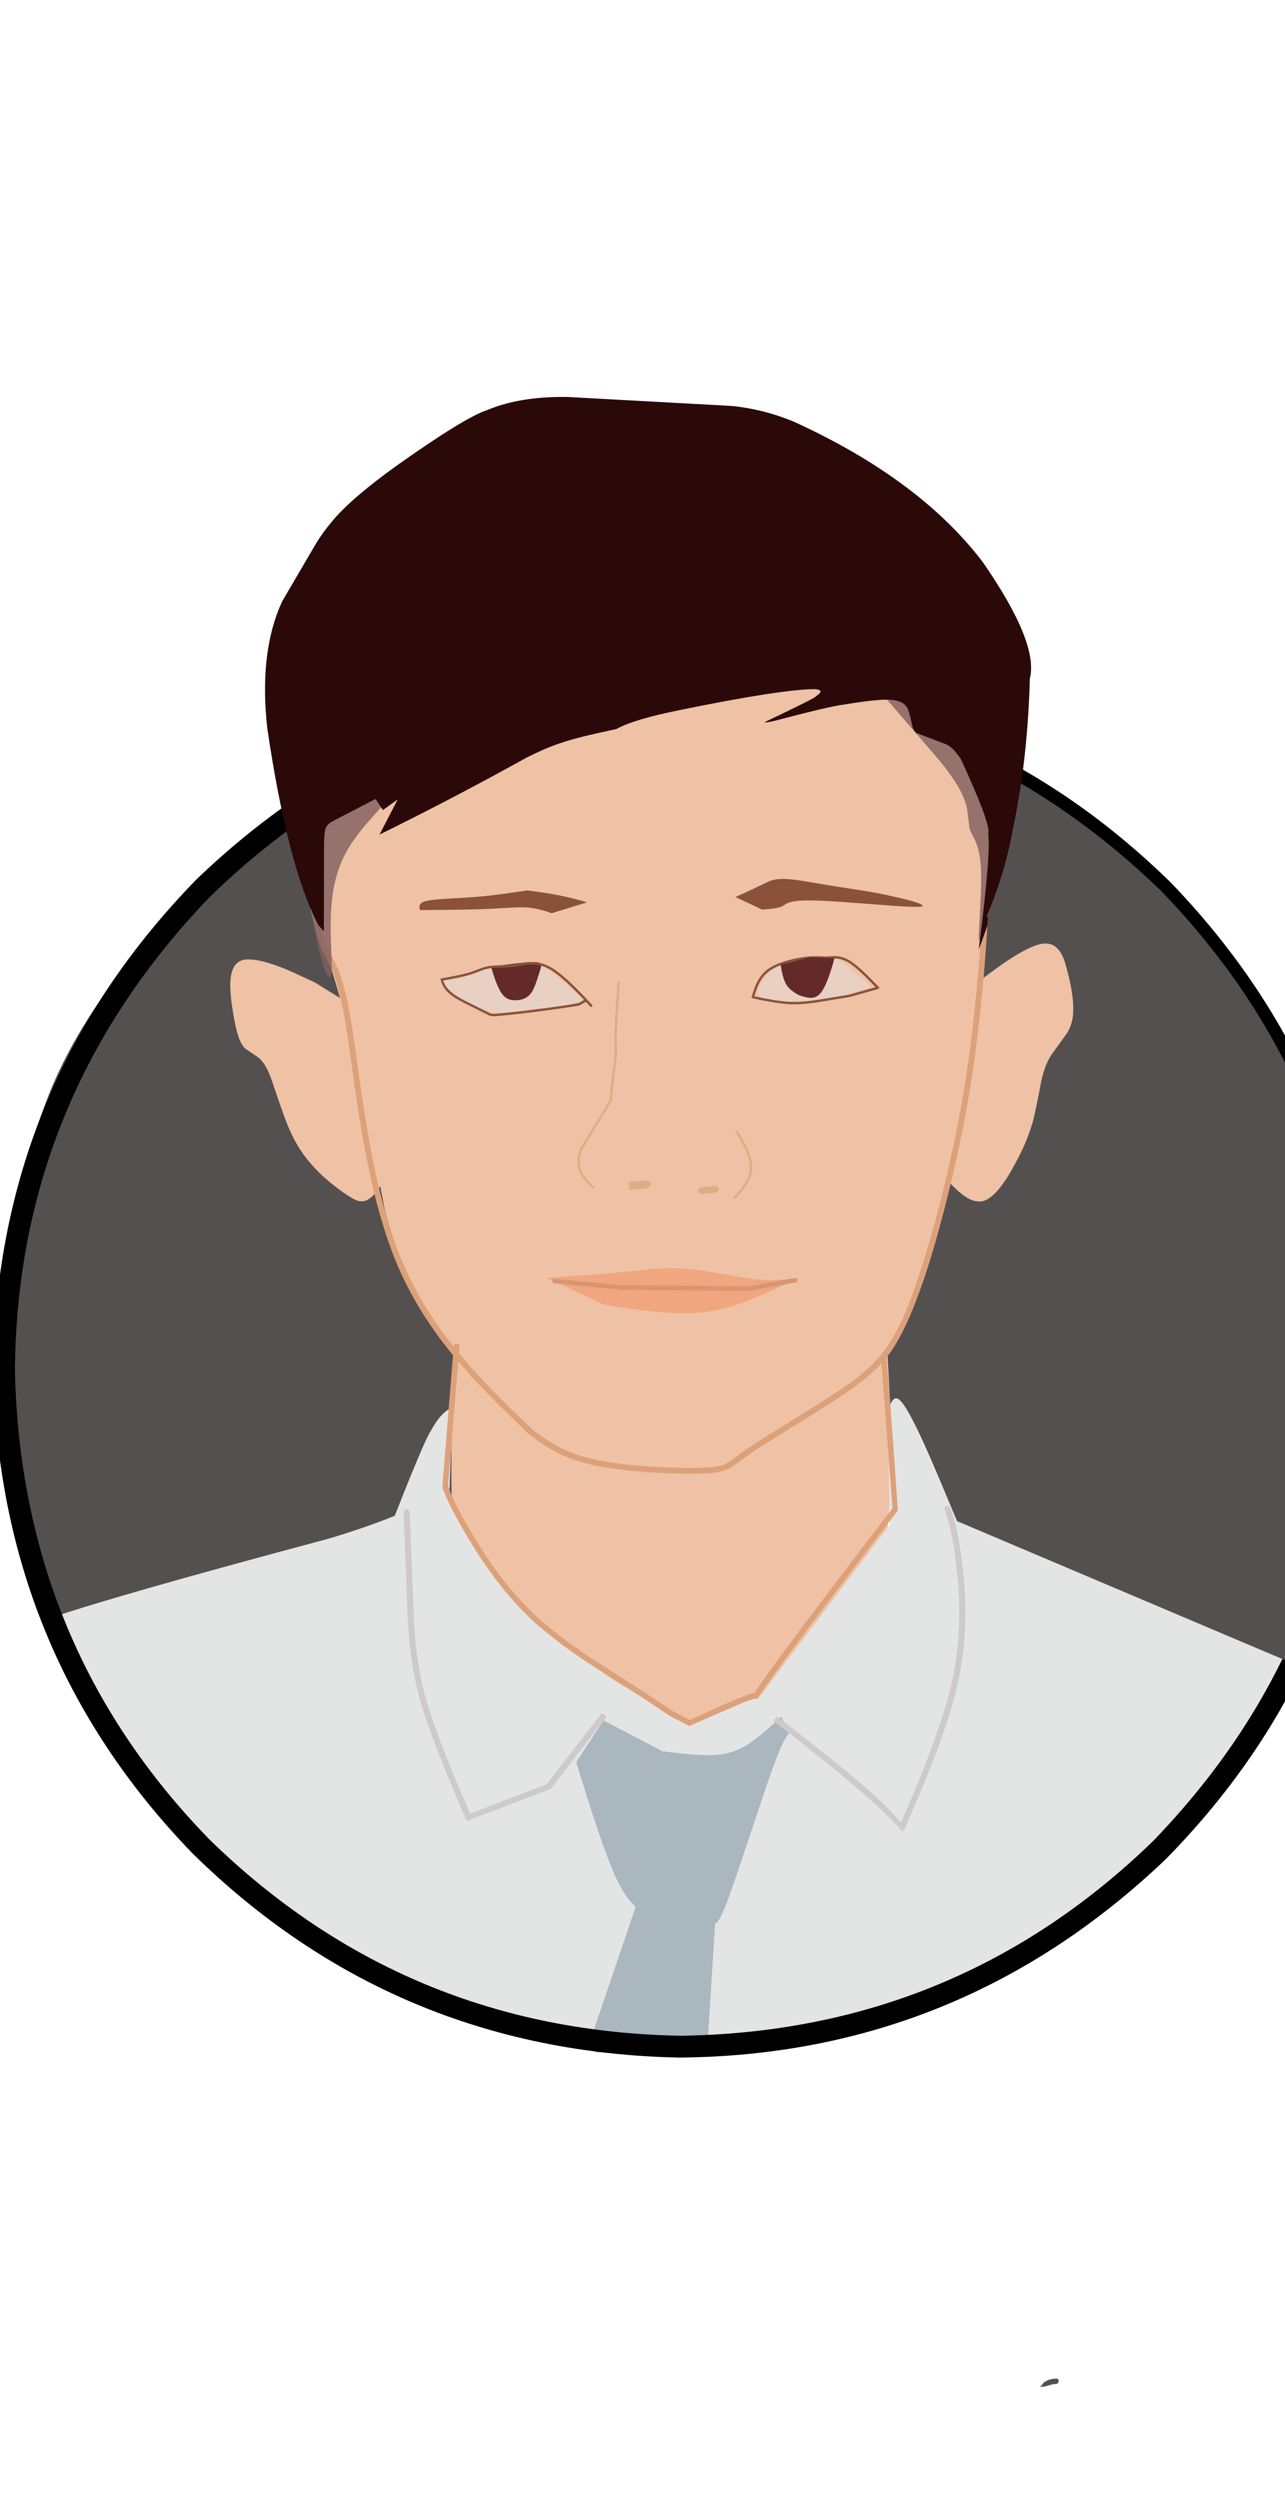 <?xml version="1.0" encoding="utf-8"?>
<svg xmlns="http://www.w3.org/2000/svg" xmlns:xlink="http://www.w3.org/1999/xlink" version= "1.1" width="600px" height="1167px" viewBox="0 0 600 1167">
<g id="layer1">
<g style="fill:rgb(84,80,80); fill-opacity:1.0; stroke-linejoin: miter">
<path d="M171.324,349.846Q55.893,430.383,23.543,509.042Q-15.168,605.38,13.005,724.145Q27.603,776.427,49.396,787.452Q56.729,790.723,65.022,787.043Q67.762,787.073,92.337,768.012Q97.869,764.534,102.771,764.33Q107.156,764.236,112.258,767.142Q135.383,784.27,137.333,783.971Q145.062,787.294,151.975,785.614Q164.263,782.664,181.618,763.559Q186.789,759.71,234.789,695.259Q245.315,682.247,257.753,670.096L171.337,349.894"/>
</g>
<g style="fill:rgb(239,194,165); fill-opacity:1.0; stroke-linejoin: miter">
<path d="M405.324,540.181L214.114,604.209Q210.199,680.762,210.813,679.057Q210.503,707.977,212.378,728.411Q215.644,756.59,233.213,780.946Q258.826,815.268,290.461,836.399Q330.286,859.295,372.584,823.4Q406.437,785.463,413.761,719.032Q420.93,665.828,405.337,540.292"/>
</g>
<g style="fill:rgb(227,229,229); fill-opacity:1.0; stroke-linejoin: miter">
<path d="M418.281,652.684Q415.94,652.659,414.511,660.499L415.455,711.689L355.362,791.092L322.061,804.234L321.187,804.417L286.406,784.275L256.231,762.215L229.4,733.017L209.626,701.098L211.367,656.97Q206.075,658.665,200.868,668.405Q197.909,672.963,184.323,707.487Q170.486,713.113,153.528,718.148Q52.027,745.285,22.698,755.529Q46.901,812.319,68.62,838.581Q89.201,865.318,144.488,907.393L238.032,948.3Q294.551,954.019,330.043,953.987Q411.807,956.792,476.332,912.236Q569.331,849.24,602.002,775.733L447.466,710.384L426.685,663.918Q421.161,652.713,418.295,652.684"/>
</g>
<g style="fill:rgb(170,183,191); fill-opacity:1.0; stroke-linejoin: miter">
<path d="M364.712,801.335Q352.741,812.518,346.956,815.473Q340.561,819.083,331.817,819.193Q325.109,819.423,309.372,817.404L281.797,803.018L269.054,822.463Q279.521,856.88,285.534,871.664Q290.611,884.331,296.771,890.071L276.24,950.517L278.006,957.941L330.129,958.092L333.902,897.742Q335.869,897.707,340.09,886.062Q340.172,886.69,357.892,833.53Q360.903,824.764,362.799,819.974Q366.464,810.518,368.941,808.666L364.755,801.409"/>
</g>
<g style="fill:rgb(0,0,0); fill-opacity:1.0; stroke-linejoin: miter">
<path d="M318.748,327.194Q447.277,329.307,538.918,418.584Q628.463,511.056,629.968,639.651Q628.253,766.318,538.423,859.299Q446.684,948.299,318.023,950.194Q189.498,948.011,97.909,858.694Q9.395,767.924,6.969,638.851Q8.237,512.189,97.674,418.931Q189.016,329.618,317.646,327.196 M318.757,317.008Q187.664,318.51,91.896,410.304Q-1.064,505.464,-3.217,637.94Q-1.149,770.923,89.81,864.996Q184.003,957.65,317.059,960.378Q448.164,959.342,544.293,867.825Q637.597,772.917,640.151,640.435Q638.95,507.933,546.923,412.186Q452.632,319.606,319.568,317.009"/>
</g>
<g style="fill:rgb(239,194,165); fill-opacity:1.0; stroke-linejoin: miter">
<path d="M368.252,291.831Q332.645,289.299,230.781,327.419L169.272,351.176Q161.381,354.337,155.032,357.777Q135.967,368.433,135.4,378.888Q134.307,387.278,137.02,398.638Q158.462,461.311,161.527,476.638L168.594,507.215L179.734,564.972Q187.442,593.56,197.052,609.286Q209.296,630.676,246.375,666.117Q270.638,681.833,276.544,682.43Q294.263,684.513,319.204,685.607Q335.732,685.647,343.935,681.91L391.775,653.921Q409.973,641.381,420.717,616.737Q430.179,596.597,447.382,538.064L458.114,442.526Q461.899,414.637,472.429,362.167Q426.278,291.23,369.531,291.833"/>
</g>
<g style="fill:rgb(239,194,165); fill-opacity:1.0; stroke-linejoin: miter">
<path d="M488.18,440.432Q479.685,440.098,453.937,460.62L429.377,534.555Q440.942,550,446.291,554.874Q452.527,560.838,456.95,560.738Q464.713,561.51,475.451,540.36Q479.579,532.4,481.76,525.07Q482.663,523.147,486.357,503.816Q487.198,500.218,488.327,497.343Q489.331,494.761,491.115,492.034L498.211,482.22Q499.7,479.796,500.409,477.073Q502.813,468.37,497.244,449.178Q494.365,440.258,488.182,440.432"/>
</g>
<g style="fill:rgb(239,194,165); fill-opacity:1.0; stroke-linejoin: miter">
<path d="M116.276,447.833Q108.679,447.434,107.683,456.831Q107.103,461.726,108.55,470.92Q110.301,482.242,112.277,486.187Q113.308,488.326,114.384,489.345L120.813,493.699Q122.792,495.472,124.195,498.017Q125.275,499.883,126.643,503.499Q133.448,523.826,135.222,527.288Q138.284,534.398,142.619,540.067Q147.963,547.097,155.752,553.192Q166.021,561.269,168.856,560.666Q173.115,560.862,177.879,553.151Q183.78,543.854,192.709,523.702Q198.872,507.739,193.383,496.038Q188.366,483.654,161.425,467.508L147.013,458.567L136.922,453.876Q123.405,447.899,116.399,447.834"/>
</g>
<g style="fill:rgb(221,161,122); fill-opacity:1.0; stroke-linejoin: miter">
<path d="M146.409,422.776C146.311,422.776,146.212,422.787,146.112,422.809C145.376,422.973,144.913,423.702,145.076,424.437L145.088,424.488L145.088,424.488C146.74,431.91,148.438,439.559,151.218,445.23L151.218,445.23C151.649,446.109,152.103,446.934,152.561,447.768C153.071,448.696,153.591,449.643,154.134,450.751C156.281,455.13,158.852,462.159,161.595,479.311C162.369,484.154,163.156,489.795,164.024,496.02C165.082,503.607,166.26,512.058,167.675,520.906C171.168,542.757,176.125,567.191,184.385,587.628C198.747,623.162,223.035,646.446,247.091,669.528C247.133,669.569,247.178,669.607,247.225,669.641L247.292,669.691L247.293,669.691C254.785,675.22,262.435,680.837,278.12,684.094C291.085,686.786,309.559,687.87,322.08,687.87C324.614,687.87,326.903,687.826,328.854,687.741C338.222,687.336,340.178,685.954,345.553,681.963L345.553,681.963C346.969,680.913,348.637,679.675,350.773,678.217L350.773,678.217C355.255,675.158,361.839,671.097,369.053,666.648C377.646,661.349,387.127,655.503,394.853,650.229L394.853,650.229C395.089,650.067,395.354,649.886,395.587,649.726L395.587,649.726C409.965,639.834,417.947,631.976,426.779,609.676C435.546,587.537,445.213,551.042,451.144,518.543C457.079,486.02,459.278,457.467,461.473,428.985C461.531,428.234,460.969,427.578,460.217,427.52C460.182,427.517,460.146,427.516,460.111,427.516C459.405,427.516,458.808,428.06,458.752,428.775C456.557,457.266,454.366,485.687,448.459,518.053C442.548,550.447,432.92,586.755,424.242,608.671C415.627,630.423,408.013,637.865,394.04,647.478L394.04,647.478C393.827,647.624,393.531,647.827,393.315,647.975L393.314,647.975C385.649,653.208,376.231,659.016,367.621,664.325C360.432,668.759,353.78,672.86,349.234,675.963L349.234,675.963C347.048,677.456,345.347,678.719,343.927,679.772L343.927,679.772C338.908,683.498,337.465,684.638,328.736,685.015C326.819,685.098,324.569,685.142,322.079,685.142C309.705,685.142,291.414,684.067,278.674,681.422C263.572,678.286,256.301,672.947,248.927,667.506L248.925,667.506C224.851,644.407,201.018,621.499,186.914,586.605C178.775,566.467,173.856,542.283,170.369,520.475C168.959,511.656,167.785,503.234,166.726,495.643C165.859,489.427,165.068,483.755,164.289,478.881C161.525,461.591,158.897,454.267,156.584,449.55C156.01,448.378,155.46,447.379,154.953,446.454C154.49,445.612,154.066,444.841,153.668,444.029L153.668,444.029C151.061,438.712,149.427,431.422,147.751,423.896L147.751,423.896L147.74,423.845L147.74,423.844C147.598,423.209,147.035,422.776,146.409,422.776 Z"/>
</g>
<g style="fill:rgb(221,161,122); fill-opacity:1.0; stroke-linejoin: miter">
<path d="M211.963,627.301L206.536,694.028Q208.983,702.098,220.345,720.843Q236.299,746.683,254.207,761.16Q263.514,768.914,275.822,776.973Q303.232,794.319,312.276,800.647L321.788,805.636L346.882,794.723Q351.784,792.705,354.169,792.869Q350.871,794.191,419.26,705.001Q414.398,634.605,413.659,633.075Q411.9,631.684,411.307,634.131Q411.584,635.346,416.708,703.984Q351.331,789.239,352.557,790.347Q351.002,789.344,322.083,802.806L313.669,798.385Q304.785,792.167,276.889,774.497Q264.833,766.556,256.201,759.368Q238.641,745.15,223.495,720.884Q211.521,701.316,209.212,693.525L214.581,627.844L214.583,627.516L212.099,627.312"/>
</g>
<g style="fill:rgb(206,202,203); fill-opacity:1.0; stroke-linejoin: miter">
<path d="M189.895,704.431Q188.475,704.673,188.475,705.868L190.268,754.04Q191.169,771.031,193.393,781.939Q195.71,794.269,202.091,811.334Q206.455,823.268,217.403,848.923Q217.688,849.585,218.553,849.741L257.043,835.056L283.263,801.271L281.067,799.47L255.281,832.76L219.513,846.492Q199.738,801.173,196.487,782.914Q194.225,772.202,193.375,758.156L191.311,705.767Q191.14,704.606,190.028,704.438"/>
</g>
<g style="fill:rgb(206,202,203); fill-opacity:1.0; stroke-linejoin: miter">
<path d="M442.324,702.778Q440.955,702.832,440.927,704.456Q445.636,716.053,447.637,742.882Q448.576,759.507,446.344,774.711Q443.302,799.49,420.682,850.593Q411.032,838.826,380.683,815.074L362.958,801.151L361.105,803.298Q409.633,840.612,421.005,854.642Q421.785,854.719,422.343,853.909L425.148,847.376Q435,824.472,439.953,810.294Q447.174,789.837,449.285,774.201Q451.878,755.415,449.901,735.296Q448.588,722.435,446.521,713.17Q445.532,708.712,443.647,703.683Q443.135,702.751,442.363,702.779"/>
</g>
<g style="fill:rgb(138,82,58); fill-opacity:1.0; stroke-linejoin: miter">
<path d="M365.567,410.238Q361.948,410.223,359.077,411.353Q349.356,416.054,343.398,418.689L355.865,424.553Q361.334,424.195,363.594,423.582Q364.535,423.344,365.31,422.972Q367.564,421.54,367.885,421.481Q368.704,421.122,369.928,420.86Q372.166,420.384,375.951,420.297Q380.246,420.182,388.219,420.67Q390.828,420.771,416.052,422.701Q420.879,423.04,423.775,423.173Q430.601,423.496,430.862,422.854Q430.701,421.162,410.99,417.135Q407.555,416.469,403.517,415.803L388.772,413.503L374.622,411.132Q368.934,410.255,365.727,410.238"/>
</g>
<g style="fill:rgb(138,82,58); fill-opacity:1.0; stroke-linejoin: miter">
<path d="M246.15,415.603Q233.497,417.543,226.478,418.238Q223.101,418.586,219.601,418.829Q218.345,418.934,208.767,419.479Q206.792,419.601,205.47,419.707Q202.091,419.969,200.135,420.324Q194.565,421.181,196.185,424.776Q213.371,424.677,221.462,424.453Q225.638,424.342,228.751,424.191L240.163,423.567Q242.57,423.464,244.416,423.507Q249.979,423.512,257.619,426.245L274.114,421.166Q266.889,419.063,261.189,417.926Q256.06,416.881,246.233,415.614"/>
</g>
<g style="fill:rgb(232,209,195); fill-opacity:1.0; stroke-linejoin: miter">
<path d="M384.533,446.551Q383.273,446.548,381.705,446.762L376.743,447.596L370.991,448.403Q368.241,448.844,366.429,449.44Q362.051,450.758,358.317,455.021Q352.204,462.444,354.254,464.24Q356.129,467.571,366.042,467.523Q372.289,467.583,389.343,466.121L406.392,460.722Q399.092,453.151,393.624,449.547Q389.057,446.495,384.58,446.551"/>
</g>
<g style="fill:rgb(232,209,195); fill-opacity:1.0; stroke-linejoin: miter">
<path d="M243.237,448.907Q241.943,448.919,241.191,449.172L238.123,450.498Q237.392,450.771,236.416,450.917Q235.49,451.047,234.241,451.083Q228.305,451.108,228.17,451.168Q226.682,451.255,225.655,451.523Q224.641,451.784,223.747,452.213Q217.786,455.656,215.404,456.359Q213.732,456.922,212.302,457.117Q211.519,457.26,208.295,457.389L207.434,457.493Q206.588,457.668,206.491,458.013Q205.99,458.942,210.442,462.665Q215.162,466.502,219.879,469.068Q226.299,472.626,233.639,472.552Q236.743,472.569,241.003,472.131Q243.127,471.957,253.266,470.578L256.167,470.276Q259.088,470.014,261.682,470.313L272.68,466.74Q258.759,454.261,255.141,452.296Q250.494,449.458,243.364,448.908"/>
</g>
<g style="fill:rgb(138,82,58); fill-opacity:1.0; stroke-linejoin: miter">
<path d="M389.512,447.371Q393.572,447.322,397.256,450.001Q401.294,452.767,408.852,460.788L396.517,464.258Q379.228,467.12,378.928,467.082Q374.739,467.658,371.199,467.665Q365.041,467.792,352.191,465.004Q354.204,458.176,356.946,455.278Q360.339,451.221,369.799,448.89Q374.191,447.835,378.296,447.501Q379.663,447.394,381.09,447.403L385.591,447.571L389.396,447.371 M389.51,446.252L385.587,446.452L380.963,446.284Q379.495,446.275,377.857,446.415Q373.446,446.804,368.703,448.011Q359.18,450.471,355.671,455.048Q354.031,457.039,352.817,459.903Q352.048,461.66,350.935,465.269Q350.843,465.602,351.072,465.841Q355.466,466.951,362.598,468.082Q367.306,468.785,370.973,468.784Q374.631,468.794,378.943,468.209Q379.352,468.235,396.746,465.354L410.11,461.596Q410.242,461.57,410.39,461.41Q410.639,461.052,410.386,460.704L405.975,456.2Q401.348,451.572,398.397,449.442Q394.06,446.174,389.58,446.252"/>
</g>
<g style="fill:rgb(223,173,131); fill-opacity:1.0; stroke-linejoin: miter">
<path d="M288.337,458.104Q287.279,473.054,286.988,480.021Q286.876,482.708,286.873,484.332Q286.842,485.437,286.999,489.74Q287.012,490.817,286.924,492.147Q286.811,493.813,286.507,496.419L285.075,508.233L284.693,512.933Q284.677,513.489,283.055,516.13Q279.708,521.746,271.183,535.572Q270.017,537.607,269.68,540.489Q269.212,544.405,270.751,547.569Q272.535,551.032,276.845,554.808Q277.623,554.634,277.353,553.972Q272.457,549.107,271.503,546.531Q270.444,544.14,270.787,540.655Q271.116,537.876,272.194,536.055L284.173,516.439Q285.681,513.989,285.771,513.235Q285.867,512.76,285.882,512.474Q285.978,510.216,286.181,508.408L287.69,495.919Q288.011,493.094,288.086,491.418Q288.129,490.492,288.116,489.548Q287.971,485.793,287.991,484.527Q287.99,482.906,288.1,480.21Q288.366,473.595,289.446,458.278L288.367,458.106"/>
</g>
<g style="fill:rgb(223,173,131); fill-opacity:1.0; stroke-linejoin: miter">
<path d="M344.245,527.654L343.27,528.2Q350.53,539.42,350.12,545.545Q349.965,548.303,348.38,551.165Q346.934,553.916,342.49,558.831Q342.297,559.144,342.466,559.439Q342.854,559.932,343.358,559.533Q347.186,555.29,348.677,552.859Q351.069,549.085,351.24,545.556Q351.625,539.033,344.254,527.669"/>
</g>
<g style="fill:rgb(223,173,131); fill-opacity:1.0; stroke-linejoin: miter">
<path d="M333.983,554.67Q334.146,555.483,333.985,554.677 M334.426,556.576L334.368,556.596Q334.503,556.593,334.447,556.579 M334.249,556.593Q333.932,556.665,333.971,556.688Q334.091,556.686,334.324,556.611Q334.423,556.593,334.261,556.594 M327.683,557.286Q327.446,557.294,327.686,557.286 M334.203,553.46Q334.098,553.468,333.919,553.524Q333.665,553.498,333.413,553.514Q333.228,553.527,333.265,553.552Q333.321,553.564,333.53,553.554Q331.679,553.66,330.463,553.791Q329.396,553.903,327.696,554.173Q327.95,554.133,328.039,554.1Q328.095,554.064,327.899,554.088Q327.653,554.121,327.35,554.218Q327.16,554.207,327.102,554.223Q327.094,554.243,327.221,554.25Q327.235,554.263,327.349,554.221Q327.463,554.231,327.568,554.252Q327.487,554.259,327.255,554.252Q327.153,554.286,327.012,554.35Q326.578,554.549,326.32,554.821Q325.872,555.293,325.95,555.941Q326.106,557.068,327.48,557.306L327.555,557.289L327.536,555.773L327.556,557.287Q327.702,557.251,327.86,557.224Q327.779,557.257,327.688,557.285L327.802,557.279Q328.381,557.243,329.704,557.113Q331.665,556.918,333.279,556.723Q333.83,556.656,334.254,556.592L334.305,556.581Q334.274,556.608,334.056,556.569Q334.312,556.562,334.425,556.575Q334.628,556.501,334.81,556.397Q335.825,555.803,335.626,554.749Q335.513,554.217,335.065,553.904Q334.843,553.747,334.514,553.642Q334.345,553.589,334.15,553.555Q333.992,553.519,333.956,553.553Q333.978,553.522,333.893,553.534Q333.908,553.516,334.028,553.535Q334.279,553.469,334.206,553.46 M327.673,557.29Q327.575,557.335,327.486,557.307Q327.373,557.344,327.437,557.341L327.583,557.319Q327.779,557.338,327.89,557.324Q327.969,557.295,327.683,557.29"/>
</g>
<g style="fill:rgb(223,173,131); fill-opacity:1.0; stroke-linejoin: miter">
<path d="M301.797,550.903Q301.413,550.942,301.783,550.904 M301.832,550.899Q302.152,554.576,301.83,550.906 M302.15,554.565L302.149,554.582Q302.073,554.588,302.143,554.567 M301.991,550.814Q301.911,550.82,301.708,550.879Q301.36,550.861,301.187,550.898Q301.077,550.943,301.571,550.919L301.474,550.936Q299.462,551.152,297.939,551.289Q295.152,551.541,293.615,551.571L293.686,555.266Q296.109,555.204,297.72,555.083Q299.065,554.986,301.216,554.707Q300.582,554.817,301.201,554.777Q301.536,554.742,302.124,554.584Q302.611,554.631,302.837,554.575Q302.847,554.553,302.71,554.553Q302.533,554.55,302.164,554.581Q302.149,554.579,302.153,554.568Q304.139,553.868,303.819,552.329Q303.695,551.775,303.266,551.418Q302.965,551.166,302.499,551.019Q301.849,550.842,301.633,550.909Q302.031,550.831,301.993,550.814"/>
</g>
<g style="fill:rgb(100,42,42); fill-opacity:1.0; stroke-linejoin: miter">
<path d="M249.048,449.007Q247.167,448.982,242.132,449.524L229.266,451.144Q231.894,460.352,234.223,463.635Q236.471,466.929,240.317,466.867Q246.74,466.969,249.092,461.599Q249.918,459.931,250.841,457.105L252.396,452.253Q252.672,451.306,252.67,450.724Q252.86,448.934,249.081,449.007"/>
</g>
<g style="fill:rgb(138,82,58); fill-opacity:1.0; stroke-linejoin: miter">
<path d="M248.545,450.143Q253.495,450.12,258.524,453.61Q264.013,457.381,272.786,466.758Q272.621,466.713,270.736,467.938Q270.306,468.166,269.932,468.276L264.309,469.203Q243.531,472.23,230.71,473.238Q229.392,473.264,228.551,472.799L217.226,467.155L214.71,465.789Q213.675,465.2,212.738,464.59Q208.279,461.763,206.922,457.669Q214.663,456.277,217.84,455.413Q219.653,455.038,225.695,452.688Q226.873,452.298,228.058,452.086Q229.182,451.879,230.969,451.761Q238.158,451.515,238.294,451.427Q238.746,451.46,245.741,450.349Q247.316,450.145,248.451,450.143 M248.547,449.025Q247.199,449.029,245.69,449.228Q238.424,450.374,238.245,450.308Q238.138,450.396,230.788,450.651Q229.066,450.764,227.756,451.003Q226.63,451.205,225.292,451.643Q219.286,453.971,217.764,454.276Q214.572,455.171,205.988,456.695Q205.8,456.754,205.687,456.917Q206.591,461.725,211.435,465.06Q213.194,466.299,216.318,467.942L228.037,473.792Q229.254,474.401,230.625,474.357Q242.804,473.452,264.451,470.313L269.65,469.488L270.228,469.355Q270.753,469.193,271.155,468.981L272.831,467.955Q273.105,467.804,273.312,467.781Q273.629,467.74,274.03,468.1L275.933,470.128L276.759,469.374Q266.044,457.626,259.876,453.193Q254.051,448.97,248.643,449.025"/>
</g>
<g style="fill:rgb(100,42,42); fill-opacity:1.0; stroke-linejoin: miter">
<path d="M378.264,446.802L364.521,450.211Q365.605,458.34,368.226,460.969Q369.61,462.602,372.993,464.504Q376.557,465.701,378.316,465.739Q380.185,465.83,381.56,464.978Q382.935,464.119,384.212,462.033Q386.767,457.855,389.636,447.296L389.631,447.268L378.313,446.804"/>
</g>
<g style="fill:rgb(240,166,126); fill-opacity:1.0; stroke-linejoin: miter">
<path d="M312.416,591.949Q308.844,591.952,305.143,592.25Q304.142,592.256,289.358,593.88Q286.574,594.16,282.852,594.473Q276.844,595.009,255.406,596.414L282.14,609Q307.12,613.092,319.218,612.994Q330.875,613.058,341.686,609.713Q351.562,606.82,371.919,596.856Q360.582,597.815,354.01,597.188Q351.133,596.961,347.081,596.335L332.617,593.82Q329.268,593.266,326.264,592.889Q318.822,591.95,312.417,591.949"/>
</g>
<g style="fill:rgb(217,149,111); fill-opacity:1.0; stroke-linejoin: miter">
<path d="M371.463,596.473L349.274,600.442L289.738,599.882L258.814,596.928Q256.95,597.902,258.734,598.994L289.694,601.967L349.431,602.524Q367.183,599.349,371.748,598.516Q373.371,597.297,371.498,596.473"/>
</g>
<g style="fill:rgb(129,96,96); fill-opacity:0.816; stroke-linejoin: miter">
<path d="M172.499,354.368Q159.006,354.6,152.089,359.046Q145.732,362.996,144.098,372.978Q140.998,388.673,144.003,414.727Q145.749,429.532,148.765,442.501Q151.917,455.611,153.798,456.215Q154.748,456.217,154.875,451.852Q154.919,450.364,154.87,448.463Q154.367,436.912,154.395,432.549Q154.388,426.468,154.838,421.662Q155.681,412.304,158.493,404.699Q160.871,398.162,165.3,391.919Q167.599,388.644,170.857,384.775Q185.339,368.525,184.77,368.806Q188.092,364.567,188.581,361.857Q189.394,354.793,172.595,354.368"/>
</g>
<g style="fill:rgb(129,96,96); fill-opacity:0.816; stroke-linejoin: miter">
<path d="M407.968,312.41Q405.241,312.464,402.901,313.489L439.066,355.439Q447.784,366.327,450.132,372.8Q451.195,375.605,451.63,378.054L452.701,386.651Q452.571,387.01,455.362,392.397Q455.872,393.541,456.286,394.8Q457.294,397.781,457.781,402.195Q458.215,405.972,458.116,412.281Q458.147,415.924,457.048,435.714Q456.928,438.987,457.224,439.067Q458.302,438.065,462.61,413.465Q466.209,392.287,467.884,376.897Q470.513,353.53,467.271,346.07Q465.795,342.133,462.121,340.076Q441.528,331.612,440.205,330.597Q436.743,328.838,432.892,326.338L416.026,314.954Q411.595,312.408,408.039,312.41"/>
</g>
<g style="fill:rgb(43,9,9); fill-opacity:1.0; stroke-linejoin: miter">
<path d="M264.558,185.276Q242.64,185.007,227.467,191.407Q217.028,194.778,184.978,217.514Q163.807,232.725,154.976,243.437Q151.041,248.091,147.738,253.377L131.839,280.524Q120.82,304.115,124.798,339.943Q134.44,404.964,148.7,431.86L151.225,434.671L151.304,394.33Q151.437,387.247,152.211,386.26Q153.153,384.384,155.449,383.236L174.851,373.178L175.405,372.973L178.787,378.094L185.728,373.112L177.194,389.552Q212.705,372.046,245.791,353.658Q255.272,348.9,262.016,346.729Q268.779,344.316,287.781,340.272Q296.198,335.678,317.223,331.462Q364.632,321.767,380.304,321.657Q385.609,321.987,380.926,325.027Q381.476,325.433,357.278,336.942Q356.369,337.583,361.168,336.585Q387.689,329.584,393.773,328.91Q413.537,325.595,418.057,326.947Q421.819,327.583,423.312,329.961Q424.091,330.073,426.135,339.429Q426.671,341.007,427.886,342.116L442.036,347.506Q445.288,349.13,448.749,354.475Q462.97,385.424,461.394,388.956Q462.804,398.019,456.965,443.284Q479.053,385.321,480.867,316.74Q485.092,300.143,458.835,262.288Q429.094,223.318,369.966,196.514Q356.042,190.901,341.676,189.477L264.871,185.277"/>
</g>
<g style="fill:rgb(84,80,80); fill-opacity:1.0; stroke-linejoin: miter">
<path d="M476.739,365.702L476.739,365.702Q511.409,386.013,542.28,415.97Q632.364,509.293,634.195,638.778Q633.117,714.478,601.819,777.828L601.819,777.828L601.84,775.664L446.886,710.021Q432.125,674.496,427.109,664.764Q421.151,652.687,418.47,652.687Q418.435,652.687,418.4,652.689L418.281,652.684Q416.804,652.882,415.721,655.619L415.721,655.619Q415.566,653.587,415.422,651.737L415.418,651.737Q415.038,642.719,414.417,632.937L414.413,632.937Q416.468,630.282,418.146,627.477Q430.856,606.603,443.892,552.495L443.896,552.495Q445.218,553.897,446.291,554.874Q452.424,560.739,456.802,560.739Q456.876,560.739,456.95,560.738Q457.223,560.765,457.501,560.765Q465.091,560.765,475.451,540.36Q479.579,532.4,481.76,525.07Q482.663,523.147,486.357,503.816Q487.198,500.218,488.327,497.343Q489.331,494.761,491.115,492.034L498.211,482.22Q499.7,479.796,500.409,477.073Q502.813,468.37,497.244,449.178Q494.42,440.429,488.418,440.429Q488.301,440.429,488.182,440.432L488.18,440.432Q488.044,440.427,487.904,440.427Q480.208,440.427,459.235,456.478L459.235,456.478Q460.426,442.753,461.254,428.132Q460.909,427.872,460.608,427.73L460.603,427.73Q471.543,403.462,476.734,365.702 Z"/>
</g>
<g style="fill:rgb(84,80,80); fill-opacity:1.0; stroke-linejoin: miter">
<path d="M493.146,1110.21Q490.611,1110.26,488.579,1111.295Q487.78,1111.709,487.139,1112.254Q486.902,1112.703,486.549,1113.121Q486.215,1113.525,485.542,1114.088Q485.481,1114.148,485.532,1114.151Q485.553,1114.171,486.225,1113.975Q486.96,1114.085,487.894,1113.901Q488.273,1113.828,488.77,1113.686L490.582,1113.121Q490.996,1112.997,491.345,1112.916Q491.777,1112.816,492.146,1112.779Q492.427,1112.746,492.902,1112.759Q493.021,1112.753,493.1,1112.741Q493.394,1112.696,493.61,1112.58Q494.449,1112.089,494.326,1111.097Q494.11,1110.189,493.158,1110.21"/>
</g>
</g>
</svg>